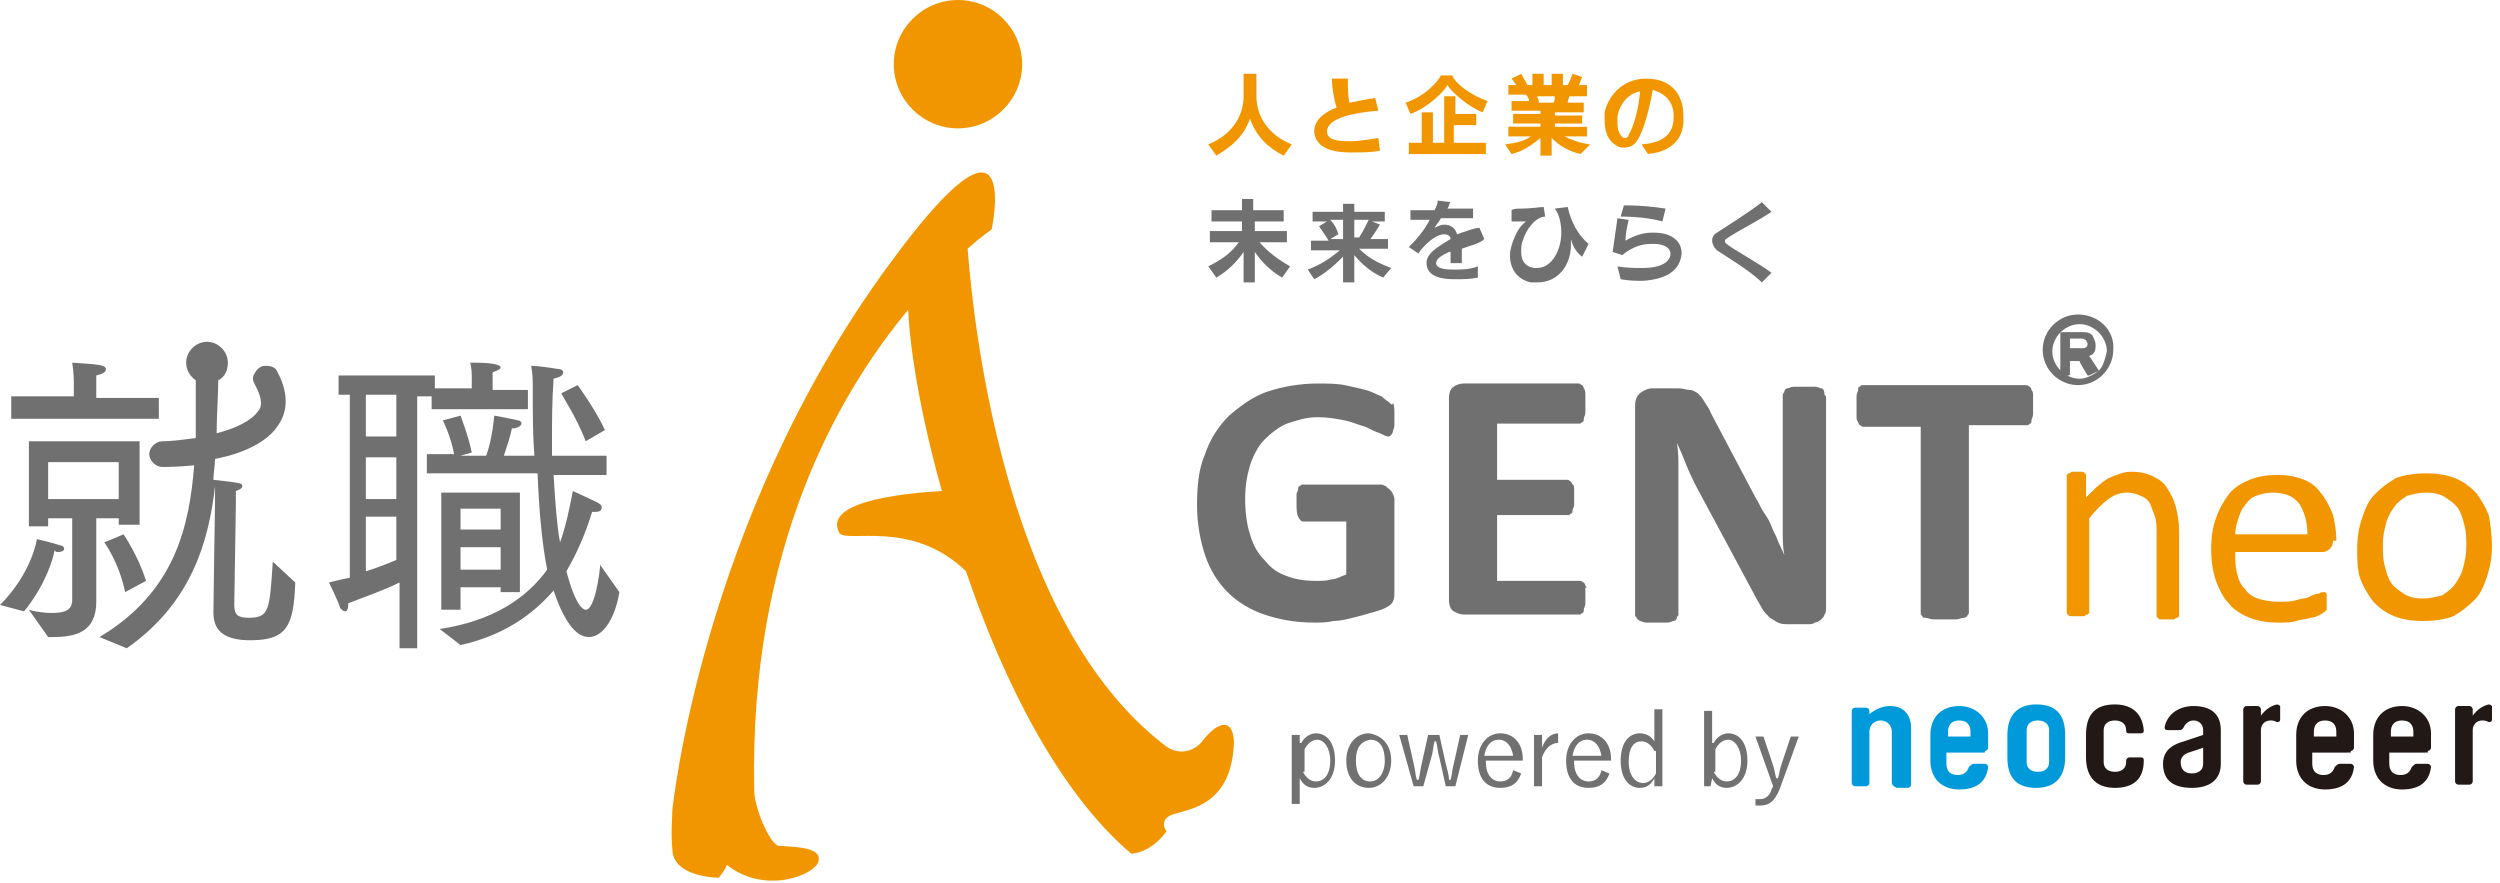 <?xml version="1.0" encoding="utf-8"?>
<!-- Generator: Adobe Illustrator 23.1.1, SVG Export Plug-In . SVG Version: 6.00 Build 0)  -->
<svg version="1.1" id="レイヤー_1" xmlns="http://www.w3.org/2000/svg" xmlns:xlink="http://www.w3.org/1999/xlink" x="0px"
	 y="0px" viewBox="0 0 155.8 55" style="enable-background:new 0 0 155.8 55;" xml:space="preserve">
<style type="text/css">
	.st0{fill:#0099D9;}
	.st1{fill:#221815;}
	.st2{fill:#717071;}
	.st3{fill:#F29600;}
	.st4{fill:#727171;}
</style>
<g>
	<path class="st0" d="M123.7,46.8c0.1,0,0.2-0.1,0.2-0.2v-0.9c0-1-0.8-1.7-1.8-1.7c-1.1,0-1.8,0.7-1.8,1.8v1.6
		c0,1.1,0.7,1.8,1.8,1.8c1.1,0,1.7-0.5,1.8-1.4l0,0v0c0,0,0,0,0,0c0,0,0,0,0,0c0-0.1-0.1-0.2-0.2-0.2H123c-0.1,0-0.2,0.1-0.3,0.2v0
		c-0.1,0.3-0.3,0.5-0.7,0.5c-0.4,0-0.7-0.2-0.7-0.7v-0.7H123.7z M121.4,45.6c0-0.4,0.2-0.7,0.7-0.7c0.5,0,0.7,0.3,0.7,0.7v0.3h-1.4
		V45.6z"/>
	<path class="st1" d="M146.5,46.8c0.1,0,0.2-0.1,0.2-0.2v-0.9c0-1-0.8-1.7-1.8-1.7c-1.1,0-1.8,0.7-1.8,1.8v1.6
		c0,1.1,0.7,1.8,1.8,1.8c1.1,0,1.7-0.5,1.8-1.4l0,0v0c0,0,0,0,0,0l0,0c0-0.1-0.1-0.2-0.2-0.2h-0.7c-0.1,0-0.2,0.1-0.3,0.2v0
		c-0.1,0.3-0.3,0.5-0.7,0.5s-0.7-0.2-0.7-0.7v-0.7H146.5z M144.2,45.6c0-0.4,0.2-0.7,0.7-0.7c0.5,0,0.7,0.3,0.7,0.7v0.3h-1.4V45.6z"
		/>
	<path class="st1" d="M151.3,46.8c0.1,0,0.2-0.1,0.2-0.2v-0.9c0-1-0.8-1.7-1.8-1.7c-1.1,0-1.8,0.7-1.8,1.8v1.6
		c0,1.1,0.7,1.8,1.8,1.8c1.1,0,1.7-0.5,1.8-1.4l0,0v0c0,0,0,0,0,0l0,0c0-0.1-0.1-0.2-0.2-0.2h-0.7c-0.1,0-0.2,0.1-0.3,0.2v0
		c-0.1,0.3-0.3,0.5-0.7,0.5c-0.4,0-0.7-0.2-0.7-0.7v-0.7H151.3z M149,45.6c0-0.4,0.2-0.7,0.7-0.7c0.5,0,0.7,0.3,0.7,0.7v0.3H149
		V45.6z"/>
	<path class="st0" d="M125.1,45.8c0-1.3,0.7-1.9,1.8-1.9c1.2,0,1.8,0.6,1.8,1.9v1.4c0,1.3-0.7,1.9-1.8,1.9c-1.2,0-1.8-0.6-1.8-1.9
		V45.8z M126.3,47.5c0,0.4,0.3,0.6,0.7,0.6c0.4,0,0.7-0.2,0.7-0.6v-2c0-0.4-0.3-0.6-0.7-0.6c-0.4,0-0.7,0.2-0.7,0.6V47.5z"/>
	<path class="st1" d="M133.4,47.2h-0.7c-0.1,0-0.2,0.1-0.2,0.2v0.1c0,0.4-0.3,0.6-0.7,0.6c-0.4,0-0.7-0.2-0.7-0.6v-2
		c0-0.4,0.3-0.6,0.7-0.6c0.4,0,0.7,0.2,0.7,0.6l0,0c0,0.2,0.1,0.2,0.2,0.2h0.7c0.2,0,0.2-0.1,0.2-0.2c-0.1-1.1-0.8-1.6-1.8-1.6
		c-1.2,0-1.8,0.6-1.8,1.9v1.4c0,1.3,0.7,1.9,1.8,1.9c1.1,0,1.8-0.5,1.8-1.7h0C133.6,47.3,133.6,47.2,133.4,47.2"/>
	<path class="st1" d="M141.9,43.9L141.9,43.9L141.9,43.9c-0.4,0.1-0.7,0.3-1,0.7h0v-0.4c0-0.1-0.1-0.2-0.2-0.2H140
		c-0.1,0-0.2,0.1-0.2,0.2v4.5c0,0.1,0.1,0.2,0.2,0.2h0.7c0.1,0,0.2-0.1,0.2-0.2v-3.2c0-0.3,0.2-0.6,0.6-0.6c0.1,0,0.2,0,0.4,0.1
		c0,0,0,0,0,0c0.1,0,0.2,0,0.2-0.2v-0.8C142.1,44,142,43.9,141.9,43.9"/>
	<path class="st1" d="M155.1,43.9L155.1,43.9L155.1,43.9c-0.4,0.1-0.7,0.3-1,0.7h0v-0.4c0-0.1-0.1-0.2-0.2-0.2h-0.7
		c-0.1,0-0.2,0.1-0.2,0.2v4.5c0,0.1,0.1,0.2,0.2,0.2h0.7c0.1,0,0.2-0.1,0.2-0.2v-3.2c0-0.3,0.2-0.6,0.6-0.6c0.1,0,0.2,0,0.4,0.1
		c0,0,0,0,0,0c0.1,0,0.2,0,0.2-0.2v-0.8C155.3,44,155.2,43.9,155.1,43.9"/>
	<path class="st0" d="M117.9,48.8v-3.2c0-0.4-0.3-0.7-0.7-0.7c-0.4,0-0.7,0.3-0.7,0.7v3.2c0,0.1-0.1,0.2-0.2,0.2h-0.7
		c-0.1,0-0.2-0.1-0.2-0.2v-4.5c0-0.1,0.1-0.2,0.2-0.2h0.7c0.1,0,0.2,0.1,0.2,0.2l0,0v0.2c0.4-0.3,0.8-0.5,1.3-0.5
		c0.7,0,1.3,0.4,1.3,1.4v3.5c0,0.1-0.1,0.2-0.2,0.2h-0.7C118,49,117.9,48.9,117.9,48.8"/>
	<path class="st1" d="M138.4,47.6c0,1-0.7,1.5-1.8,1.5c-1.2,0-1.8-0.5-1.8-1.5c0-0.5,0.2-1,1-1.3l1.5-0.5v-0.3
		c0-0.4-0.3-0.6-0.6-0.6c-0.3,0-0.5,0.2-0.6,0.4c-0.1,0.2-0.2,0.2-0.3,0.2h-0.7c-0.2,0-0.2-0.1-0.2-0.2l0,0c0.2-0.9,1-1.3,1.8-1.3
		c1.2,0,1.7,0.6,1.7,1.5c0,0.1,0,1.9,0,1.9V47.6z M136.6,48.2c0.4,0,0.7-0.2,0.7-0.6v-0.1v-0.9c0,0-0.6,0.2-0.9,0.3
		c-0.3,0.1-0.5,0.3-0.5,0.6C135.9,48,136.2,48.2,136.6,48.2"/>
</g>
<g>
	<path class="st2" d="M129.5,19.6c-1.2,0-2.2,1-2.2,2.2c0,1.2,1,2.2,2.2,2.2c1.2,0,2.2-1,2.2-2.2C131.8,20.6,130.8,19.6,129.5,19.6z
		 M130.8,23.1C130.8,23.1,130.8,23,130.8,23.1c0,0-0.5-0.8-0.6-0.9c0.1-0.1,0.2-0.1,0.2-0.1c0.2-0.2,0.2-0.4,0.2-0.6
		c0-0.2-0.1-0.4-0.2-0.6c-0.2-0.2-0.4-0.2-0.6-0.2h-1.3c0,0-0.1,0-0.1,0.1v2.5c0,0,0,0.1,0.1,0.1h0.4c0,0,0.1,0,0.1-0.1
		c0,0,0-0.7,0-0.8h0.6c0,0.1,0.5,0.9,0.5,0.9c0,0,0,0,0.1,0L130.8,23.1c-0.4,0.3-0.8,0.5-1.2,0.5c-0.9,0-1.7-0.8-1.7-1.7
		c0-0.9,0.8-1.7,1.7-1.7c0.9,0,1.7,0.8,1.7,1.7C131.2,22.3,131.1,22.8,130.8,23.1z M130.1,21.4c0,0.2-0.1,0.3-0.3,0.3
		c0,0-0.7,0-0.8,0v-0.6c0.1,0,0.8,0,0.8,0l0.2,0.1C130,21.2,130.1,21.4,130.1,21.4z"/>
	<path class="st2" d="M98.8,36.5c0-0.1-0.1-0.2-0.1-0.2c-0.1,0-0.1-0.1-0.2-0.1h-5.2v-4.1h4.4c0.1,0,0.1,0,0.2-0.1
		c0.1,0,0.1-0.1,0.1-0.2c0-0.1,0.1-0.2,0.1-0.3c0-0.1,0-0.3,0-0.5c0-0.2,0-0.4,0-0.5c0-0.1,0-0.3-0.1-0.3c0-0.1-0.1-0.1-0.1-0.2
		c-0.1,0-0.1-0.1-0.2-0.1h-4.4v-3.5h5.1c0.1,0,0.1,0,0.2-0.1c0.1,0,0.1-0.1,0.1-0.2c0-0.1,0.1-0.2,0.1-0.4c0-0.1,0-0.3,0-0.5
		c0-0.2,0-0.4,0-0.6c0-0.1,0-0.3-0.1-0.4c0-0.1-0.1-0.2-0.1-0.2c-0.1,0-0.1-0.1-0.2-0.1h-7.2c-0.2,0-0.5,0.1-0.6,0.2
		c-0.2,0.1-0.3,0.4-0.3,0.7v12.6c0,0.3,0.1,0.6,0.3,0.7c0.2,0.1,0.4,0.2,0.6,0.2h7.2c0.1,0,0.1,0,0.2-0.1c0.1,0,0.1-0.1,0.1-0.2
		c0-0.1,0.1-0.2,0.1-0.4c0-0.1,0-0.3,0-0.5c0-0.2,0-0.4,0-0.5C98.9,36.7,98.9,36.6,98.8,36.5z M86.6,25.1c-0.1-0.1-0.3-0.2-0.5-0.4
		c-0.3-0.1-0.6-0.3-1-0.4c-0.4-0.1-0.8-0.2-1.3-0.3c-0.5-0.1-1.1-0.1-1.7-0.1c-1.1,0-2.2,0.2-3.1,0.5c-0.9,0.3-1.7,0.9-2.4,1.5
		c-0.7,0.7-1.2,1.5-1.5,2.4c-0.4,0.9-0.5,2-0.5,3.2c0,1.1,0.2,2.2,0.5,3.1c0.3,0.9,0.8,1.7,1.4,2.3c0.6,0.6,1.4,1.1,2.3,1.4
		c0.9,0.3,1.9,0.5,3.1,0.5c0.4,0,0.8,0,1.2-0.1c0.4,0,0.8-0.1,1.2-0.2c0.4-0.1,0.8-0.2,1.1-0.3c0.4-0.1,0.7-0.2,0.9-0.3
		c0.2-0.1,0.4-0.2,0.5-0.4c0.1-0.2,0.1-0.4,0.1-0.6v-5.7c0-0.1,0-0.3-0.1-0.4c0-0.1-0.1-0.2-0.2-0.3c-0.1-0.1-0.2-0.1-0.2-0.2
		c-0.1,0-0.2-0.1-0.3-0.1h-4.9c-0.1,0-0.1,0-0.2,0.1c-0.1,0-0.1,0.1-0.1,0.2c0,0.1-0.1,0.2-0.1,0.3c0,0.1,0,0.3,0,0.5
		c0,0.4,0,0.7,0.1,0.9c0.1,0.2,0.2,0.3,0.3,0.3h2.7v3.3c-0.3,0.1-0.6,0.3-0.9,0.3c-0.3,0.1-0.6,0.1-1,0.1c-0.7,0-1.3-0.1-1.8-0.3
		c-0.6-0.2-1-0.5-1.4-1c-0.4-0.4-0.7-0.9-0.9-1.6c-0.2-0.6-0.3-1.4-0.3-2.2c0-0.8,0.1-1.4,0.3-2.1c0.2-0.6,0.5-1.2,0.9-1.6
		c0.4-0.4,0.9-0.8,1.4-1c0.6-0.2,1.2-0.4,1.9-0.4c0.7,0,1.2,0.1,1.7,0.2c0.5,0.1,0.9,0.3,1.3,0.4c0.4,0.2,0.6,0.3,0.9,0.4
		c0.2,0.1,0.4,0.2,0.5,0.2c0.1,0,0.1,0,0.2-0.1c0,0,0.1-0.1,0.1-0.2c0-0.1,0.1-0.2,0.1-0.4c0-0.2,0-0.3,0-0.6c0-0.4,0-0.7-0.1-0.8
		C86.8,25.3,86.7,25.2,86.6,25.1z M113.5,24.2c-0.1,0-0.2-0.1-0.4-0.1c-0.2,0-0.4,0-0.6,0c-0.3,0-0.5,0-0.7,0
		c-0.2,0-0.3,0.1-0.4,0.1c-0.1,0-0.2,0.1-0.2,0.2c0,0.1-0.1,0.1-0.1,0.2v6.8c0,0.5,0,1.1,0,1.6c0,0.6,0,1.1,0.1,1.6h0
		c-0.1-0.3-0.3-0.6-0.4-0.9c-0.1-0.3-0.3-0.6-0.4-0.9c-0.1-0.3-0.3-0.6-0.5-0.9c-0.2-0.3-0.3-0.6-0.5-0.9l-2.8-5.3
		c-0.1-0.3-0.3-0.5-0.4-0.7c-0.1-0.2-0.3-0.4-0.4-0.5c-0.2-0.1-0.3-0.2-0.5-0.2c-0.2,0-0.4-0.1-0.7-0.1h-1.6c-0.3,0-0.5,0.1-0.8,0.3
		c-0.2,0.2-0.3,0.4-0.3,0.8v13c0,0.1,0,0.1,0.1,0.2c0,0.1,0.1,0.1,0.2,0.2c0.1,0,0.2,0.1,0.4,0.1c0.2,0,0.4,0,0.6,0
		c0.3,0,0.5,0,0.7,0c0.2,0,0.3-0.1,0.4-0.1c0.1,0,0.2-0.1,0.2-0.2c0-0.1,0.1-0.1,0.1-0.2v-7.5c0-0.6,0-1.1,0-1.6
		c0-0.5,0-1.1-0.1-1.6h0c0.2,0.4,0.4,0.9,0.6,1.4c0.2,0.5,0.4,0.9,0.6,1.3l3.6,6.7c0.2,0.4,0.4,0.7,0.5,0.9c0.1,0.2,0.3,0.4,0.5,0.6
		c0.2,0.1,0.3,0.2,0.5,0.3c0.2,0.1,0.4,0.1,0.7,0.1h1.2c0.1,0,0.3,0,0.4-0.1c0.1,0,0.3-0.1,0.4-0.2c0.1-0.1,0.2-0.2,0.2-0.3
		c0.1-0.1,0.1-0.3,0.1-0.5v-13c0-0.1,0-0.1-0.1-0.2C113.7,24.3,113.6,24.2,113.5,24.2z M126.7,24.7c0-0.2,0-0.3-0.1-0.4
		c0-0.1-0.1-0.2-0.1-0.2c-0.1,0-0.1-0.1-0.2-0.1h-10.2c-0.1,0-0.1,0-0.2,0.1c-0.1,0-0.1,0.1-0.1,0.2c0,0.1-0.1,0.2-0.1,0.4
		c0,0.2,0,0.3,0,0.6c0,0.2,0,0.4,0,0.6c0,0.2,0,0.3,0.1,0.4c0,0.1,0.1,0.2,0.1,0.2c0.1,0,0.1,0.1,0.2,0.1h3.6v11.6
		c0,0.1,0,0.1,0.1,0.2c0,0.1,0.1,0.1,0.2,0.1c0.1,0,0.3,0.1,0.5,0.1c0.2,0,0.4,0,0.7,0c0.3,0,0.5,0,0.7,0c0.2,0,0.3-0.1,0.5-0.1
		c0.1,0,0.2-0.1,0.2-0.1c0-0.1,0.1-0.1,0.1-0.2V26.5h3.6c0.1,0,0.1,0,0.2-0.1c0.1,0,0.1-0.1,0.1-0.2c0-0.1,0.1-0.2,0.1-0.4
		c0-0.2,0-0.3,0-0.6C126.7,25.1,126.7,24.9,126.7,24.7z"/>
	<path class="st3" d="M135.8,38.3c0,0,0,0.1,0,0.1c0,0-0.1,0.1-0.1,0.1c-0.1,0-0.1,0-0.2,0.1c-0.1,0-0.2,0-0.4,0c-0.2,0-0.3,0-0.4,0
		c-0.1,0-0.2,0-0.2-0.1c-0.1,0-0.1-0.1-0.1-0.1c0,0,0-0.1,0-0.1v-4.9c0-0.5,0-0.9-0.1-1.2c-0.1-0.3-0.2-0.5-0.3-0.8
		c-0.1-0.2-0.3-0.4-0.6-0.5c-0.2-0.1-0.5-0.2-0.8-0.2c-0.4,0-0.8,0.1-1.2,0.4c-0.4,0.3-0.8,0.7-1.2,1.2v5.8c0,0,0,0.1,0,0.1
		c0,0-0.1,0.1-0.1,0.1c-0.1,0-0.1,0-0.2,0.1c-0.1,0-0.2,0-0.4,0c-0.1,0-0.3,0-0.4,0c-0.1,0-0.2,0-0.2-0.1c-0.1,0-0.1-0.1-0.1-0.1
		c0,0,0-0.1,0-0.1v-8.4c0,0,0-0.1,0-0.1c0,0,0.1-0.1,0.1-0.1c0.1,0,0.1,0,0.2-0.1c0.1,0,0.2,0,0.3,0c0.1,0,0.2,0,0.3,0
		c0.1,0,0.2,0,0.2,0.1c0.1,0,0.1,0.1,0.1,0.1c0,0,0,0.1,0,0.1V31c0.5-0.5,0.9-0.9,1.4-1.2c0.5-0.2,0.9-0.4,1.4-0.4
		c0.6,0,1,0.1,1.4,0.3c0.4,0.2,0.7,0.4,0.9,0.8c0.2,0.3,0.4,0.7,0.5,1.1c0.1,0.4,0.2,0.9,0.2,1.5V38.3z"/>
	<path class="st3" d="M145.4,33.7c0,0.2-0.1,0.4-0.2,0.5c-0.1,0.1-0.3,0.2-0.4,0.2h-5.5c0,0.5,0,0.9,0.1,1.3c0.1,0.4,0.2,0.7,0.5,1
		c0.2,0.3,0.5,0.5,0.8,0.6c0.3,0.1,0.8,0.2,1.3,0.2c0.4,0,0.8,0,1.1-0.1c0.3-0.1,0.6-0.1,0.8-0.2c0.2-0.1,0.4-0.2,0.6-0.2
		c0.1-0.1,0.3-0.1,0.3-0.1c0,0,0.1,0,0.1,0c0,0,0.1,0.1,0.1,0.1c0,0,0,0.1,0,0.2c0,0.1,0,0.2,0,0.3c0,0.1,0,0.1,0,0.2
		c0,0.1,0,0.1,0,0.2c0,0,0,0.1,0,0.1c0,0-0.1,0.1-0.1,0.1c0,0-0.1,0.1-0.3,0.2c-0.2,0.1-0.4,0.2-0.6,0.2c-0.3,0.1-0.6,0.1-0.9,0.2
		c-0.3,0.1-0.7,0.1-1.1,0.1c-0.7,0-1.3-0.1-1.8-0.3c-0.5-0.2-1-0.5-1.3-0.9c-0.4-0.4-0.6-0.9-0.8-1.4c-0.2-0.6-0.3-1.2-0.3-2
		c0-0.7,0.1-1.4,0.3-1.9c0.2-0.6,0.5-1.1,0.8-1.5c0.3-0.4,0.8-0.7,1.3-0.9c0.5-0.2,1-0.3,1.7-0.3c0.7,0,1.2,0.1,1.7,0.3
		c0.5,0.2,0.8,0.5,1.1,0.9c0.3,0.4,0.5,0.8,0.7,1.3c0.1,0.5,0.2,1,0.2,1.5V33.7z M143.8,33.3c0-0.8-0.2-1.4-0.5-1.9
		c-0.4-0.5-0.9-0.7-1.7-0.7c-0.4,0-0.7,0.1-1,0.2c-0.3,0.1-0.5,0.3-0.7,0.6c-0.2,0.2-0.3,0.5-0.4,0.8c-0.1,0.3-0.2,0.6-0.2,1H143.8z
		"/>
	<path class="st3" d="M155.3,34c0,0.7-0.1,1.3-0.3,1.9c-0.2,0.6-0.4,1.1-0.8,1.5c-0.4,0.4-0.8,0.7-1.3,1c-0.5,0.2-1.2,0.3-1.9,0.3
		c-0.7,0-1.3-0.1-1.8-0.3c-0.5-0.2-0.9-0.5-1.3-0.9c-0.3-0.4-0.6-0.9-0.8-1.4c-0.2-0.6-0.2-1.2-0.2-1.9c0-0.7,0.1-1.3,0.3-1.9
		c0.2-0.6,0.4-1.1,0.8-1.5c0.4-0.4,0.8-0.7,1.3-1c0.5-0.2,1.2-0.3,1.9-0.3c0.7,0,1.3,0.1,1.8,0.3c0.5,0.2,0.9,0.5,1.3,0.9
		c0.3,0.4,0.6,0.9,0.8,1.4C155.2,32.7,155.3,33.3,155.3,34z M153.7,34.1c0-0.5,0-0.9-0.1-1.3c-0.1-0.4-0.2-0.8-0.4-1.1
		c-0.2-0.3-0.5-0.5-0.8-0.7c-0.3-0.2-0.7-0.3-1.2-0.3c-0.5,0-0.8,0.1-1.2,0.2c-0.3,0.2-0.6,0.4-0.8,0.7c-0.2,0.3-0.4,0.6-0.5,1
		c-0.1,0.4-0.2,0.8-0.2,1.3c0,0.5,0,0.9,0.1,1.3c0.1,0.4,0.2,0.8,0.4,1.1c0.2,0.3,0.5,0.5,0.8,0.7c0.3,0.2,0.7,0.3,1.2,0.3
		c0.4,0,0.8-0.1,1.2-0.2c0.3-0.2,0.6-0.4,0.8-0.7c0.2-0.3,0.4-0.6,0.5-1C153.6,35,153.7,34.6,153.7,34.1z"/>
	<path class="st3" d="M59.7,8c2.2,0,4-1.8,4-4c0-2.2-1.8-4-4-4c-2.2,0-4,1.8-4,4C55.7,6.2,57.5,8,59.7,8z M75,46.1
		c-0.4,0.6-1.5,1.2-2.6,0.2c0,0,0,0,0,0C63,38.9,60.8,21.8,60.3,15.5c0.9-0.8,1.5-1.2,1.5-1.2s2-9.3-6.4,2.2
		c-11.7,15.9-13.5,34-13.5,34c0,0.4-0.1,1.5,0,2.4c0,1.8,2.9,1.8,2.9,1.8s0.4-0.5,0.5-0.8c2.4,1.9,5.5,0.6,5.7-0.2
		c0.3-1-1.8-0.9-2.5-1c-0.5-0.1-1.5-2.3-1.5-3.5c-0.3-15,5.2-24.6,9.6-29.9c0.1,2.5,0.8,6.7,2.1,11.3c-1.6,0.1-7.5,0.5-6.4,2.6
		c0.4,0.7,4.5-0.9,7.9,2.4c2.3,6.8,5.8,13.8,10.3,17.6c0,0,1.2,0,2.2-1.4c-0.2-0.2-0.4-0.9,0.6-1.1c0.8-0.3,3.5-0.5,3.6-4.5
		C76.8,44.6,75.8,45.1,75,46.1z"/>
	<path class="st2" d="M3.6,34.4c0.3,0,0.4-0.1,0.4-0.2c0-0.1-0.1-0.2-0.2-0.2c-0.6-0.2-1.5-0.4-1.5-0.4S2,35.7,0,37.7l1.5,0.4
		c1.3-1.6,1.8-3.2,1.9-3.8C3.5,34.4,3.5,34.4,3.6,34.4z M32.4,36.9v-6.2h-4.9V38h1.2v-1.4h2.5v0.3H32.4z M28.7,31.7h2.5V33h-2.5
		V31.7z M28.7,35.5v-1.4h2.5v1.4H28.7z M9.9,24.8H6l0-0.7c0-0.2,0-0.4,0-0.7c0.4-0.1,0.6-0.2,0.6-0.4c0-0.3-0.8-0.3-2.1-0.4
		c0.1,0.6,0.1,1.2,0.1,1.2v0.9H0.7v1.4h9.2V24.8z M36.5,27.5l1.2-0.7C37.1,25.5,36,24,36,24l-1,0.5C34.9,24.5,35.9,25.9,36.5,27.5z
		 M5.9,32.3h1.5v0.4h1.3v-5.2H1.8v5.3H3v-0.5h1.5v5.1c0,0.7-0.6,0.8-1.3,0.8c-0.5,0-1.1-0.1-1.4-0.2L3,39.7h0.3
		c1.4,0,2.7-0.3,2.7-2.2c0-0.1,0-1.1,0-2V32.3z M3,31.1v-2.3h4.4v2.3H3z M26.9,25.5h6v-1.2h-2.2v-0.6c0,0,0-0.3,0-0.5
		c0.3-0.1,0.5-0.2,0.5-0.3c0-0.1-0.2-0.3-1.7-0.3h-0.2c0.1,0.3,0.1,0.8,0.1,0.8v0.8h-2.3v-0.8h-6v1.2h0.7V36
		c-0.5,0.1-0.9,0.2-1.3,0.3c0,0,0.6,1.2,0.7,1.6c0.1,0.1,0.2,0.2,0.3,0.2c0.1,0,0.2-0.1,0.2-0.4v-0.1c1-0.4,2.2-0.8,3.2-1.3v4.1H26
		V24.7h0.9V25.5z M24.7,34.9c-0.5,0.2-1.2,0.5-1.9,0.7v-3.4h1.9V34.9z M24.7,31.1h-1.9v-2.6h1.9V31.1z M24.7,27.2h-1.9v-2.6h1.9
		V27.2z M37.4,35.2c0,0.3-0.3,2.8-0.9,2.8c-0.1,0-0.6-0.1-1.2-2.4c0.7-1.2,1.2-2.4,1.6-3.7c0.1,0,0.1,0,0.2,0c0.3,0,0.4-0.1,0.4-0.3
		c0-0.1-0.1-0.2-0.3-0.3c-0.4-0.2-1.5-0.7-1.5-0.7c-0.2,1-0.4,2.1-0.8,3.2c-0.2-1.1-0.3-2.5-0.4-4.2h3.3v-1.2h-3.4v-1
		c0-1.2,0-2.4,0.1-3.8c0.4-0.1,0.6-0.2,0.6-0.4c0-0.1-0.1-0.2-0.3-0.2c-0.6-0.1-1.3-0.2-1.7-0.2c0.1,0.5,0.1,0.9,0.1,1.3
		c0,1.6,0,3,0.1,4.3h-1.9c0.2-0.6,0.4-1.2,0.5-1.7c0.4,0,0.6-0.2,0.6-0.3c0-0.1-0.1-0.2-0.2-0.2c-0.4-0.1-1.5-0.3-1.5-0.3
		s-0.1,1.4-0.5,2.5h-1.6l0.7-0.2c-0.2-1-0.7-2.3-0.7-2.3l-1.1,0.3c0,0,0.5,1,0.7,2.1h-1.7v1.2h6.9c0.1,2.5,0.3,4.5,0.6,6
		c-1.3,1.8-3.4,3.2-6.7,3.7l1.3,1c2.7-0.6,4.5-1.9,5.8-3.4c0.9,2.7,1.8,2.9,2.2,2.9c0.8,0,1.6-1,1.9-2.8L37.4,35.2z M15.5,38.5
		c-0.7,0-0.9-0.2-0.9-0.8l0.1-6.3c0,0,0-0.3,0-0.8c0.3-0.1,0.4-0.2,0.4-0.3c0-0.2-0.1-0.2-1.8-0.4c0-0.4,0.1-0.9,0.1-1.3
		c1.6-0.3,3.3-1,4-2.2c0.4-0.6,0.7-1.7-0.1-3.2c-0.1-0.3-0.4-0.4-0.7-0.4c-0.1,0-0.3,0-0.4,0.1c-0.2,0.1-0.3,0.3-0.4,0.5
		c-0.1,0.2,0,0.4,0.1,0.6c0.5,0.9,0.4,1.4,0.2,1.6c-0.4,0.6-1.4,1.1-2.6,1.4c0-1,0.1-2.4,0.1-3.3c0.4-0.2,0.6-0.6,0.6-1.1
		c0-0.7-0.6-1.3-1.3-1.3c-0.7,0-1.3,0.6-1.3,1.3c0,0.5,0.3,0.9,0.6,1.1c0,0.3,0,0.6,0,0.9c0,0.9,0,1.9,0,2.5v0.2
		c-0.8,0.1-1.5,0.2-2.1,0.2c-0.4,0-0.8,0.4-0.8,0.8c0,0.4,0.4,0.8,0.8,0.8l0,0v0c0.2,0,1,0,2-0.1c-0.3,3.8-1.2,7.9-5.9,10.7l1.7,0.7
		c4-2.8,5.1-6.6,5.5-10.1c0,0.1,0,0.2,0,1c0,0-0.1,6.2-0.1,6.8v0.1c0,1.2,0.8,1.7,2.3,1.7c2.3,0,2.7-0.9,2.8-3.6l-1.4-1.3
		C16.8,38,16.8,38.5,15.5,38.5z M6.5,33.8c0,0,0.9,1.2,1.3,3.1l1.3-0.7c-0.5-1.6-1.4-2.9-1.4-2.9L6.5,33.8z"/>
	<g>
		<g>
			<path class="st3" d="M80,9.7c-1-0.5-1.7-1.2-2.1-2.3c-0.4,1.1-1.1,1.7-2.1,2.3L75.3,9c1.7-0.7,2.2-2,2.2-3V4.6h0.8V6
				c0,1,0.5,2.3,2.2,3L80,9.7z"/>
			<path class="st3" d="M86,9.4c-0.6,0.1-1.2,0.1-1.6,0.1h-0.2c-0.8,0-2.2-0.1-2.3-1.3c0,0,0,0,0,0c0-0.7,0.6-1.2,1.4-1.5
				c-0.2-0.6-0.3-1.4-0.3-1.8H84c0,0.1,0,0.2,0,0.3C84,5.5,84,6,84.1,6.4c0.5-0.1,1-0.2,1.6-0.3l0.2,0.8c-1.3,0.1-3.2,0.4-3.2,1.3v0
				c0,0.6,0.9,0.6,1.4,0.6h0.2c0.3,0,1-0.1,1.6-0.2L86,9.4L86,9.4z"/>
			<path class="st3" d="M92.4,7c-0.8-0.3-1.9-1.2-2.2-1.7C90,5.7,89,6.7,87.9,7.1l-0.3-0.7c1.2-0.4,2-1.3,2.2-1.7h0.7
				c0.2,0.5,1.1,1.2,2.2,1.6L92.4,7z M87.8,9.6V8.9h0.8V7h0.7v1.9h0.7V6h0.7v1.1H92v0.7h-1.4v1.1h2v0.7L87.8,9.6z"/>
			<path class="st3" d="M98.5,9.6c-0.8-0.2-1.3-0.5-1.8-1v1.1H96V8.6c-0.5,0.4-1,0.8-1.8,1L93.8,9c0.7-0.1,1.2-0.2,1.6-0.5H94V7.9h2
				V7.7h-1.7V7.1H96V6.9h-1.8V6.3h1.1c0-0.1-0.1-0.3-0.2-0.4h-1.1V5.3h0.5c-0.1-0.1-0.2-0.3-0.3-0.4l0.6-0.3
				c0.1,0.2,0.3,0.5,0.4,0.7h0.3V4.6h0.7v0.7h0.5V4.6h0.7v0.7h0.3c0.1-0.2,0.2-0.4,0.3-0.7l0.6,0.2c-0.1,0.2-0.1,0.3-0.2,0.5h0.5V6
				h-1.1c0,0.1-0.1,0.2-0.1,0.4h1v0.6h-1.8v0.2h1.7v0.5h-1.7v0.2h2v0.6h-1.4c0.4,0.2,0.9,0.4,1.6,0.5L98.5,9.6z M95.8,6
				c0,0.1,0.1,0.2,0.1,0.4h0.9c0.1-0.1,0.1-0.3,0.1-0.4H95.8z"/>
			<path class="st3" d="M102.7,9.6L102.3,9c1.3-0.1,2-0.6,2-1.7c0,0,0-0.1,0-0.1c0-0.9-0.6-1.4-1.3-1.6c-0.3,1.7-0.7,2.8-1,3.2
				c-0.2,0.3-0.5,0.4-0.8,0.4c-0.1,0-0.3,0-0.4-0.1c-0.6-0.3-0.8-0.9-0.8-1.6c0-0.2,0-0.3,0-0.5c0.2-0.9,1-2.1,2.6-2.1h0
				c1.8,0,2.3,1.3,2.3,2.2c0,0,0,0,0,0.1C105,8.2,104.6,9.4,102.7,9.6z M100.8,7.3c0,0.1,0,0.3,0,0.4c0,0.5,0.2,0.8,0.4,0.9
				c0,0,0.1,0,0.1,0c0.1,0,0.2-0.1,0.2-0.2c0.3-0.5,0.6-1.5,0.7-2.6l0-0.1C101.5,5.8,100.9,6.5,100.8,7.3z"/>
			<path class="st2" d="M79.9,17.3c-0.7-0.4-1.3-1-1.7-1.6v1.9h-0.7v-1.9c-0.4,0.6-1,1.2-1.7,1.6l-0.5-0.7c0.8-0.4,1.4-0.8,1.9-1.5
				h-1.8v-0.7h2v-0.6h-1.9v-0.7h1.9v-0.7h0.7v0.7H80v0.7h-1.8v0.6h2v0.7h-1.7c0.5,0.6,1.2,1.1,1.9,1.5L79.9,17.3z"/>
			<path class="st2" d="M86.2,17.3c-0.7-0.3-1.3-0.8-1.8-1.4v1.7h-0.7V16c-0.6,0.6-1.2,1.1-1.8,1.4l-0.4-0.6c0.8-0.3,1.4-0.7,2-1.2
				h-1.8v-0.6h1.1c-0.3-0.5-0.6-0.9-0.6-0.9l0.5-0.3h-0.9v-0.6h1.9v-0.5h0.7v0.5h1.9v0.6h-0.8l0.5,0.2c0,0-0.3,0.5-0.6,0.9h1.1v0.6
				h-1.8c0.6,0.6,1.2,0.9,2,1.2L86.2,17.3z M83.7,13.7h-0.8c0.2,0.2,0.4,0.5,0.5,0.9l-0.5,0.3h0.8V13.7z M84.4,13.7v1.1h0.3
				c0.2-0.3,0.4-0.7,0.6-1.1H84.4z"/>
			<path class="st2" d="M91.1,15.5c0,0.1,0,0.2,0,0.3c0,0.2,0,0.4,0,0.6l-0.7,0c0-0.2,0-0.4,0-0.7c0,0,0,0-0.1,0
				c-0.4,0.2-0.8,0.4-0.8,0.7v0c0,0.4,0.8,0.4,1.1,0.4h0.1c0.3,0,0.9,0,1.4-0.2l0,0.7c-0.5,0.1-0.9,0.1-1.3,0.1c-0.1,0-0.1,0-0.2,0
				c-0.6,0-1.7-0.1-1.7-1v0c0-0.5,0.4-0.8,1-1.2c0.2-0.1,0.3-0.2,0.5-0.3c0-0.2-0.2-0.3-0.4-0.3c-0.3,0-0.7,0.2-1.2,0.7
				c-0.1,0.1-0.3,0.3-0.4,0.5l-0.6-0.4c0.5-0.5,1-1.1,1.3-1.7h-1.2v-0.6h1.5c0.1-0.2,0.2-0.4,0.2-0.6l0.8,0.1
				c-0.1,0.1-0.1,0.3-0.2,0.4h1.6v0.6h-2c-0.1,0.2-0.3,0.4-0.4,0.6c0.2-0.1,0.4-0.2,0.6-0.2c0,0,0,0,0,0c0.4,0,0.7,0.2,0.8,0.6
				c0.6-0.2,1.1-0.4,1.4-0.4l0.3,0.7C92.2,15.2,91.6,15.3,91.1,15.5z"/>
			<path class="st2" d="M94.8,13c0.6,0,1.2-0.1,1.4-0.1l0.1,0.6c-0.6,0-1.2,0.8-1.4,1.5c-0.1,0.2-0.1,0.5-0.1,0.7
				c0,0.5,0.2,0.9,0.8,1c0.1,0,0.2,0,0.2,0c0.9,0,1.5-1.1,1.5-2.2c0-0.5-0.1-1.1-0.4-1.5l0.8-0.1c0.2,0.9,0.6,1.7,1.3,2.3L98.6,16
				c-0.4-0.3-0.6-0.7-0.7-1.1c0,0.1,0,0.3,0,0.4c0,1.1-0.7,2.3-2.1,2.3c-0.1,0-0.3,0-0.4,0c-0.9-0.2-1.3-0.9-1.3-1.7
				c0-0.3,0.1-0.6,0.2-0.9c0.2-0.5,0.4-0.9,0.8-1.2c-0.1,0-0.3,0-0.5,0c-0.1,0-0.2,0-0.4,0l0-0.7C94.3,13,94.6,13,94.8,13z"/>
			<path class="st2" d="M102.4,17.5c0,0-0.1,0-0.1,0c-0.3,0-0.8,0-1.3-0.1l-0.2-0.8c0.5,0.1,1.2,0.1,1.5,0.1c0,0,0.1,0,0.1,0
				c1,0,1.6-0.3,1.7-0.8v-0.1c0-0.4-0.5-0.6-1-0.6c-0.1,0-0.1,0-0.2,0c-0.6,0-1.2,0.2-1.8,0.7l-0.6-0.2c0.1-0.7,0.2-1.4,0.3-2.1
				l0.7,0.1c-0.1,0.4-0.2,0.9-0.2,1.3c0.5-0.3,1.1-0.5,1.6-0.5c0.1,0,0.1,0,0.2,0c0.9,0,1.7,0.4,1.7,1.3c0,0,0,0,0,0
				C104.7,16.9,103.8,17.4,102.4,17.5z M103.6,13.8c-0.7-0.2-1.7-0.3-2.4-0.3H101l0.2-0.7c0.1,0,0.2,0,0.3,0c0.7,0,1.7,0.1,2.3,0.2
				L103.6,13.8z"/>
			<path class="st2" d="M109.8,17.6c-0.7-0.7-2.2-1.6-2.8-2c-0.2-0.2-0.3-0.4-0.3-0.6c0-0.2,0.1-0.4,0.3-0.5
				c0.6-0.4,1.9-1.2,2.8-1.9l0.6,0.6c-0.9,0.6-2.1,1.2-2.7,1.6c-0.1,0.1-0.2,0.1-0.2,0.2c0,0.1,0,0.1,0.1,0.2c0.5,0.4,2,1.2,2.8,1.8
				L109.8,17.6z"/>
		</g>
	</g>
</g>
<g>
	<g>
		<path class="st4" d="M81.1,46.3c0.2-0.4,0.6-0.6,0.9-0.6c0.7,0,1.2,0.6,1.2,1.7c0,1.1-0.6,1.7-1.3,1.7c-0.4,0-0.7-0.2-0.9-0.6v1.6
			h-0.5v-4.3h0.5V46.3z M81.2,48.1c0.2,0.4,0.5,0.6,0.8,0.6c0.5,0,0.9-0.4,0.9-1.3c0-0.8-0.4-1.3-0.8-1.3c-0.3,0-0.6,0.2-0.8,0.6
			V48.1z"/>
		<path class="st4" d="M86.7,47.4c0,1-0.6,1.7-1.4,1.7c-0.8,0-1.4-0.6-1.4-1.7c0-1,0.6-1.7,1.4-1.7C86.1,45.8,86.7,46.4,86.7,47.4z
			 M84.5,47.4c0,0.8,0.3,1.3,0.9,1.3c0.5,0,0.9-0.5,0.9-1.3c0-0.8-0.3-1.3-0.9-1.3C84.8,46.2,84.5,46.6,84.5,47.4z"/>
		<path class="st4" d="M90.7,49h-0.6l-0.4-1.8c-0.1-0.3-0.1-0.6-0.2-1h-0.1c-0.1,0.4-0.1,0.7-0.2,1L88.7,49h-0.6l-0.9-3.2h0.5
			l0.4,1.8c0.1,0.4,0.1,0.7,0.2,1h0.1c0.1-0.3,0.1-0.6,0.2-1l0.4-1.8h0.7l0.4,1.8c0.1,0.4,0.2,0.7,0.2,1h0.1c0.1-0.3,0.1-0.7,0.2-1
			l0.4-1.8h0.5L90.7,49z"/>
		<path class="st4" d="M92.6,47.5c0,0.8,0.4,1.2,0.9,1.2c0.4,0,0.7-0.2,0.8-0.7l0.5,0.2c-0.2,0.6-0.6,0.9-1.3,0.9
			c-0.9,0-1.4-0.6-1.4-1.7c0-1,0.6-1.7,1.4-1.7c0.8,0,1.4,0.6,1.4,1.6v0.1H92.6z M94.3,47.1c-0.1-0.6-0.4-1-0.9-1
			c-0.5,0-0.8,0.4-0.9,1H94.3z"/>
		<path class="st4" d="M97.1,46.3c-0.4,0-0.8,0.3-1,0.9V49h-0.5v-3.2h0.5v0.8c0.2-0.6,0.6-0.9,1-0.9L97.1,46.3z"/>
		<path class="st4" d="M98.1,47.5c0,0.8,0.4,1.2,0.9,1.2c0.4,0,0.7-0.2,0.8-0.7l0.5,0.2c-0.2,0.6-0.6,0.9-1.3,0.9
			c-0.9,0-1.4-0.6-1.4-1.7c0-1,0.6-1.7,1.4-1.7c0.8,0,1.4,0.6,1.4,1.6v0.1H98.1z M99.8,47.1c-0.1-0.6-0.4-1-0.9-1
			c-0.5,0-0.8,0.4-0.9,1H99.8z"/>
		<path class="st4" d="M103.6,49h-0.5v-0.5c-0.2,0.4-0.5,0.6-0.9,0.6c-0.7,0-1.2-0.6-1.2-1.7c0-1.1,0.5-1.7,1.2-1.7
			c0.4,0,0.7,0.2,0.9,0.5v-2h0.5V49z M103.1,46.8c-0.2-0.4-0.5-0.6-0.8-0.6c-0.5,0-0.8,0.4-0.8,1.3c0,0.8,0.4,1.3,0.9,1.3
			c0.3,0,0.6-0.2,0.8-0.6V46.8z"/>
		<path class="st4" d="M106.8,46.3c0.2-0.4,0.6-0.6,0.9-0.6c0.7,0,1.2,0.6,1.2,1.7c0,1.1-0.6,1.7-1.3,1.7c-0.4,0-0.7-0.2-0.9-0.6
			l-0.1,0.5h-0.4v-4.7h0.5V46.3z M106.8,48.1c0.2,0.4,0.5,0.6,0.8,0.6c0.5,0,0.9-0.4,0.9-1.3c0-0.8-0.4-1.3-0.8-1.3
			c-0.3,0-0.6,0.2-0.8,0.6V48.1z"/>
		<path class="st4" d="M110.9,49.2c-0.3,0.7-0.6,1-1.2,1c-0.1,0-0.2,0-0.3,0l0-0.4c0.1,0,0.2,0,0.3,0c0.3,0,0.6-0.2,0.7-0.6l0.1-0.2
			l-1.1-3.1h0.5l0.6,1.8c0.1,0.3,0.1,0.5,0.2,0.8h0.1c0.1-0.3,0.1-0.5,0.2-0.8l0.6-1.8h0.5L110.9,49.2z"/>
	</g>
</g>
</svg>
